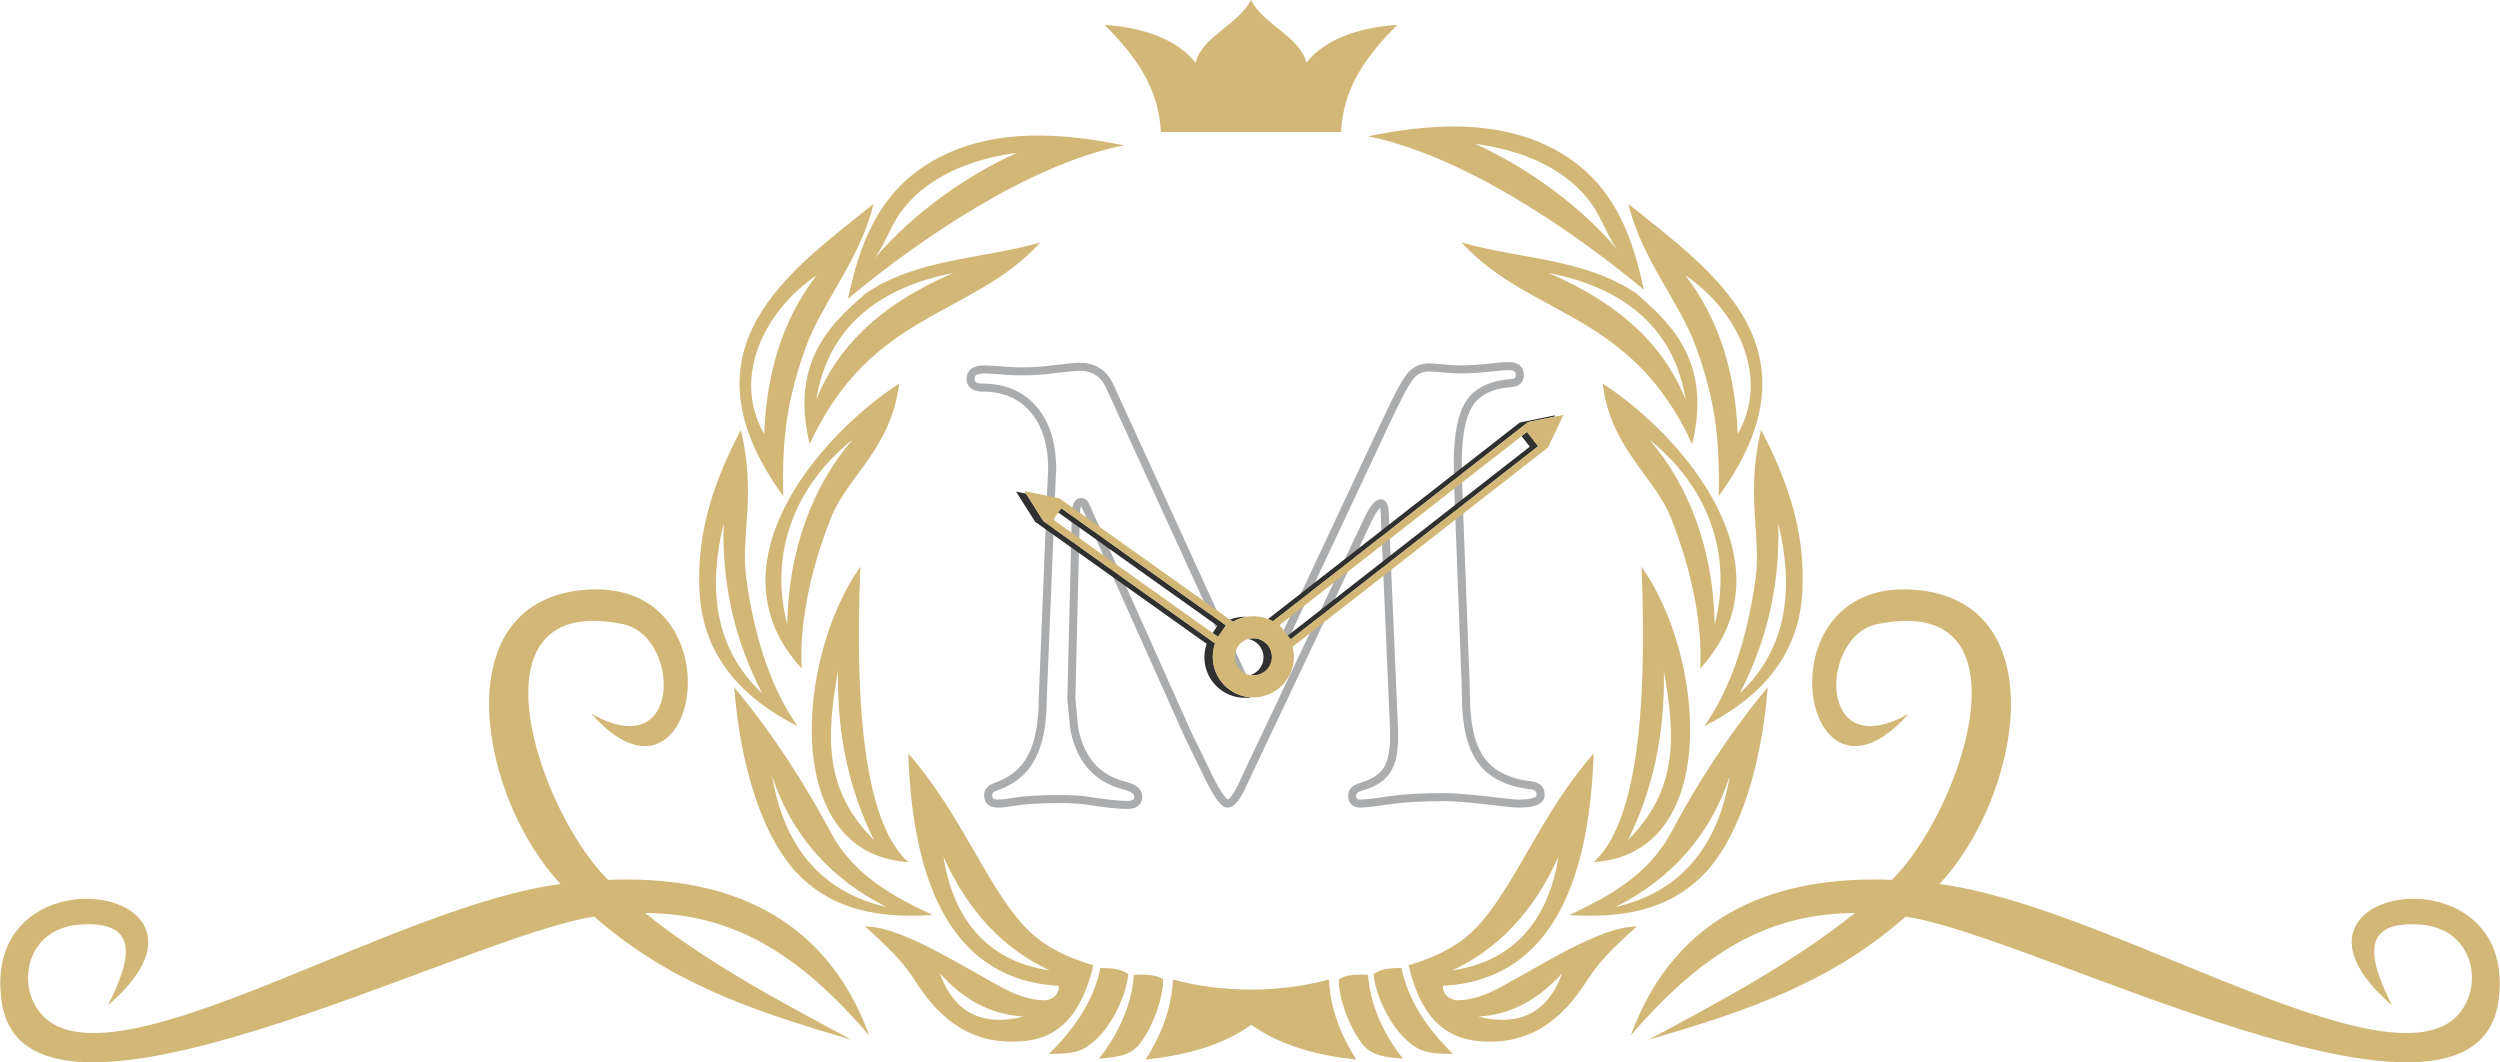 <?xml version="1.0" encoding="UTF-8"?>
<svg xmlns="http://www.w3.org/2000/svg" xml:space="preserve" width="2591px" height="1101px" version="1.1" style="shape-rendering:geometricPrecision; text-rendering:geometricPrecision; image-rendering:optimizeQuality; fill-rule:evenodd; clip-rule:evenodd"
viewBox="0 0 1404.74 597.04">
 <defs>
  <style type="text/css">
   <![CDATA[
    .str0 {stroke:#AAACAE;stroke-width:4.52;stroke-miterlimit:2.613}
    .fil0 {fill:none;fill-rule:nonzero}
    .fil1 {fill:#D3B776}
    .fil2 {fill:#303031}
   ]]>
  </style>
 </defs>
  <path class="fil0 str0" d="M623.7 217.4l73.18 159.95c3.23,7 5.91,10.47 8.04,10.35 2.13,-0.12 4.32,-2.56 6.58,-7.31l67.21 -143.2c6.28,-13.58 10.84,-22.04 13.58,-25.51 2.74,-3.47 6.27,-5.18 10.72,-5.18 1.64,0 4.26,0.19 7.85,0.55 3.41,0.37 7,0.55 10.66,0.55 4.93,0 10.9,-0.43 18.08,-1.28 3.65,-0.37 6.39,-0.55 8.16,-0.55 4.2,0 6.27,1.65 6.27,4.99 0,2.8 -1.58,4.27 -4.81,4.51 -11.14,0.85 -18.94,4.57 -23.38,11.26 -4.45,6.64 -6.7,17.9 -6.7,33.73l0.19 12.18 4.2 111.06 0.18 7.37c0,16.44 2.86,28.61 8.64,36.53 5.73,7.91 15.23,12.54 28.38,14 3.35,0.49 4.99,2.26 4.99,5.3 0,3.29 -4.02,4.93 -12.12,4.93 -2.37,0 -6.15,-0.36 -11.38,-1.03 -14.49,-1.77 -24.72,-2.62 -30.81,-2.62 -12.48,0 -22.83,0.61 -31.17,1.82 -7.8,1.22 -13.16,1.83 -16.02,1.83 -2.98,0 -4.44,-1.52 -4.44,-4.56 0,-2.32 1.7,-3.96 5.11,-4.94 6.76,-1.88 11.51,-4.93 14.31,-9.07 2.74,-4.2 4.14,-10.35 4.14,-18.57 0,-3.96 -0.06,-6.7 -0.18,-8.4l-5.12 -118.43c-0.12,-3.22 -0.91,-4.81 -2.31,-4.81 -1.83,0 -4.26,3.29 -7.37,9.81l-67.4 142.35 -2.49 5.36c-3.41,7.43 -6.28,11.14 -8.53,11.26 -2.56,0.12 -6.94,-6.45 -13.09,-19.6l-9.07 -18.57 -57.05 -127.44 -1.22 -2.62c-0.49,-0.85 -1.22,-1.28 -2.13,-1.28 -1.89,0 -2.86,2.44 -2.86,7.31l-0.18 5.72 -2.2 90.18 -0.18 7.12 1.58 16.8c3.35,17.54 12.67,28.19 28.01,32.15 5.36,1.34 8.04,3.41 8.04,6.21 0,3.17 -2.07,4.75 -6.27,4.75 -3.23,0 -7.07,-0.3 -11.45,-0.85l-12.73 -1.77c-3.22,-0.42 -7.91,-0.67 -14,-0.67 -10.84,0 -19.36,0.49 -25.45,1.53 -3.9,0.67 -6.88,1.03 -8.95,1.03 -3.71,0 -5.54,-1.58 -5.54,-4.75 0,-2.19 1.4,-3.77 4.26,-4.75 9.2,-3.1 15.89,-8.58 20.09,-16.5 4.2,-7.91 6.34,-18.87 6.34,-32.88l4.75 -117.14 0.54 -11.94c0,-14.3 -3.47,-25.51 -10.47,-33.61 -6.94,-8.15 -16.5,-12.23 -28.62,-12.23 -4.5,0 -6.75,-1.71 -6.75,-5.06 0,-3.47 2.55,-5.17 7.67,-5.17 1.09,0 2.43,0.06 4.14,0.18l10.35 0.73c1.89,0.12 4.32,0.18 7.3,0.18 5.61,0 11.09,-0.36 16.38,-1.09 8.1,-0.98 13.34,-1.46 15.71,-1.46 7.86,0 13.46,3.77 16.81,11.26z"/>
  <path class="fil1" d="M332.11 401.02c51.8,29.72 50.22,-43.54 17.9,-50.23 -88.79,-18.4 -48.48,103.78 -8.44,143.71 63.15,-2.56 121.35,17.62 146.81,87.47 -40.99,-47.8 -78.29,-68.6 -125.96,-68.85 35.41,28.61 79.29,51.48 115.88,71.19 -59.5,-17.27 -103.59,-33.3 -144.41,-69.14 -71.44,10.08 -319.63,143.05 -333.14,47.52 -12.54,-88.64 137.99,-64.52 59.81,2.25 11.07,-22.11 20.85,-48.21 -16.37,-45.27 -34.38,2.72 -36.89,45.48 -12.07,57.06 50.45,23.53 192.77,-68.12 282.81,-79.91 -45.22,-48.01 -65.57,-156.67 11.21,-165.11 91.34,-10.04 66.88,138.13 5.97,69.31z"/>
  <path class="fil1" d="M659.09 550.47c-0.8,16.55 -6.67,31.31 -15.41,45.04 22.22,-2.43 42.85,-7.7 59.44,-19.58 16.6,11.88 36.79,17.15 59.01,19.58 -8.74,-13.73 -14.61,-28.49 -15.41,-45.04 -27.25,7.58 -60.38,7.58 -87.63,0z"/>
  <path class="fil1" d="M637.05 547.88c6.06,-0.4 12.55,-0.13 16.47,2.43 0.36,10.5 -6.35,28.06 -13.38,36.66 -5.56,6.8 -13.8,7.19 -22.6,7.98 10.82,-13.9 18.52,-30.32 19.51,-47.07z"/>
  <path class="fil1" d="M618.3 544c7,0.1 11.54,0.45 15.68,3.51 -1.11,12.07 -9.95,32.18 -23.49,40.93 -5.96,3.85 -13.86,3.79 -21.18,3.84 14.37,-13.81 25.5,-30.6 28.99,-48.28z"/>
  <path class="fil1" d="M595.01 554.07c-57.25,-3.12 -82.12,-52.41 -84.7,-130.61 29.16,33.08 43.77,73.84 65.05,96.9 11.36,12.32 25.48,18.03 38.97,22.15 -6.62,28.2 -19.81,40.84 -39.13,42.6 -28.3,2.58 -46.72,-11.16 -61.34,-34.34 -6.7,-10.61 -16.5,-20.03 -27.83,-30.06 20.28,-0.2 53.52,21.83 77.98,34.8 10.97,5.82 18.61,6.67 23.57,6.65 4.5,-0.89 7.38,-3.23 7.43,-8.09zm-66.94 -6.98c12.05,13.08 26.44,22.96 47.03,24.25 -21.75,5.56 -38.81,-1.26 -47.03,-24.25zm2.01 -65.66c13.75,30.79 33.8,51.86 59.69,63.95 -35.8,-5.23 -54.4,-29.8 -59.69,-63.95z"/>
  <path class="fil1" d="M510.27 484.5c-22.94,-20.73 -30.46,-79.59 -26.87,-165.98 -35.76,50.15 -45.36,161.37 26.87,165.98zm-19.28 -12.41c-13.08,-26.56 -20.82,-57.38 -20.16,-94.93 -6.79,37.79 -7.59,67.11 20.16,94.93z"/>
  <path class="fil1" d="M412.46 386.2c3.48,43.77 15.12,80.9 33,101.99 21.24,24.01 48.98,27.84 78.51,26.08 -19.53,-9.29 -43.73,-21.24 -57.05,-46.18 -14.17,-26.51 -31.66,-54.36 -54.46,-81.89zm85.59 123.56c-31.12,-15.61 -53.54,-40.52 -64.25,-73.64 6.28,37.97 26.27,64.93 64.25,73.64z"/>
  <path class="fil1" d="M448.09 408.1c-14.16,-20.24 -23.89,-47.61 -28.78,-82.78 -3.36,-24.16 5.76,-46.77 -3.09,-83.72 -13.51,25.91 -25.24,55.6 -23.19,91.41 2.13,37.17 25.46,60.09 55.06,75.09zm-19.93 -18.47c-13.89,-27.05 -22.66,-57.73 -21.64,-95.37 -8.45,35.02 -6.05,69.35 21.64,95.37z"/>
  <path class="fil1" d="M505.26 215.51c-4.6,36.75 -28.88,51.84 -38.35,75.45 -12,29.92 -17.95,61.12 -16.46,84.76 -52.5,-56.85 7.68,-129.44 54.81,-160.21zm-62.97 135.41c0.68,-41.95 14.52,-78.43 36.79,-103.9 -32.27,25.74 -47.26,63.67 -36.79,103.9z"/>
  <path class="fil1" d="M490.77 114.61c-7.25,30.76 -29.1,55.66 -38.02,80.5 -10.54,29.3 -13.51,51.05 -12.69,83.73 -60.73,-83.51 4.66,-127.05 50.71,-164.23zm-32 40.13c-19.76,25.71 -28.13,56.02 -29.44,89.19 -18.47,-32.36 0.55,-69.6 29.44,-89.19z"/>
  <path class="fil1" d="M486.3 164.93c-16.18,14.55 -43.35,36.15 -31.36,84.58 34.65,-75.17 91.2,-70.99 129.62,-113.3 -32.75,9.58 -68.81,8.81 -98.26,28.72zm-27.68 59.57c11.28,-27.96 33.91,-52.55 76.97,-71.09 -39.69,7.73 -70.13,28.81 -76.97,71.09z"/>
  <path class="fil1" d="M768.76 547.88c-6.06,-0.4 -12.55,-0.13 -16.47,2.43 -0.36,10.5 6.35,28.06 13.38,36.66 5.55,6.8 13.8,7.19 22.6,7.98 -10.82,-13.9 -18.52,-30.32 -19.51,-47.07z"/>
  <path class="fil1" d="M787.51 544c-7,0.1 -11.54,0.45 -15.69,3.51 1.11,12.07 9.96,32.18 23.5,40.93 5.96,3.85 13.86,3.79 21.17,3.84 -14.37,-13.81 -25.5,-30.6 -28.98,-48.28z"/>
  <path class="fil1" d="M810.79 554.07c57.26,-3.12 82.13,-52.41 84.71,-130.61 -29.17,33.08 -43.78,73.84 -65.05,96.9 -11.36,12.32 -25.48,18.03 -38.97,22.15 6.62,28.2 19.81,40.84 39.13,42.6 28.3,2.58 46.72,-11.16 61.34,-34.34 6.7,-10.61 16.5,-20.03 27.82,-30.06 -20.27,-0.2 -53.51,21.83 -77.97,34.8 -10.97,5.82 -18.61,6.67 -23.57,6.65 -4.5,-0.89 -7.38,-3.23 -7.44,-8.09zm66.95 -6.98c-12.05,13.08 -26.44,22.96 -47.03,24.25 21.75,5.56 38.81,-1.26 47.03,-24.25zm-2.02 -65.66c-13.74,30.79 -33.79,51.86 -59.68,63.95 35.79,-5.23 54.4,-29.8 59.68,-63.95z"/>
  <path class="fil1" d="M895.54 484.5c22.93,-20.73 30.46,-79.59 26.87,-165.98 35.76,50.15 45.36,161.37 -26.87,165.98zm19.28 -12.41c13.08,-26.56 20.82,-57.38 20.16,-94.93 6.79,37.79 7.59,67.11 -20.16,94.93z"/>
  <path class="fil1" d="M993.35 386.2c-3.48,43.77 -15.13,80.9 -33,101.99 -21.24,24.01 -48.98,27.84 -78.51,26.08 19.53,-9.29 43.73,-21.24 57.05,-46.18 14.17,-26.51 31.66,-54.36 54.46,-81.89zm-85.6 123.56c31.13,-15.61 53.55,-40.52 64.25,-73.64 -6.27,37.97 -26.26,64.93 -64.25,73.64z"/>
  <path class="fil1" d="M957.71 408.1c14.17,-20.24 23.9,-47.61 28.79,-82.78 3.36,-24.16 -5.76,-46.77 3.09,-83.72 13.51,25.91 25.23,55.6 23.19,91.41 -2.13,37.17 -25.46,60.09 -55.07,75.09zm19.94 -18.47c13.89,-27.05 22.66,-57.73 21.64,-95.37 8.45,35.02 6.05,69.35 -21.64,95.37z"/>
  <path class="fil1" d="M900.54 215.51c4.6,36.75 28.89,51.84 38.36,75.45 12,29.92 17.95,61.12 16.46,84.76 52.49,-56.85 -7.68,-129.44 -54.82,-160.21zm62.98 135.41c-0.68,-41.95 -14.52,-78.43 -36.79,-103.9 32.27,25.74 47.26,63.67 36.79,103.9z"/>
  <path class="fil1" d="M915.03 114.61c7.26,30.76 29.1,55.66 38.03,80.5 10.54,29.3 13.51,51.05 12.69,83.73 60.73,-83.51 -4.66,-127.05 -50.72,-164.23zm32.01 40.13c19.76,25.71 28.12,56.02 29.43,89.19 18.48,-32.36 -0.54,-69.6 -29.43,-89.19z"/>
  <path class="fil1" d="M919.51 164.93c16.18,14.55 43.35,36.15 31.36,84.58 -34.65,-75.17 -91.2,-70.99 -129.63,-113.3 32.76,9.58 68.82,8.81 98.27,28.72zm27.68 59.57c-11.28,-27.96 -33.91,-52.55 -76.98,-71.09 39.69,7.73 70.14,28.81 76.98,71.09z"/>
  <path class="fil1" d="M876.04 85.37c-34.23,-19.66 -75.02,-15.33 -107.37,-8.78 53.17,10.73 114.47,52.46 155.06,86.23 -6.15,-28.32 -15.86,-59.18 -47.69,-77.45zm32.44 54.5c-22.27,-26.06 -52.25,-46.68 -79.62,-59.01 19.31,2.61 46.87,9.72 64.17,31.93 6.49,8.35 9.42,18.4 15.45,27.08z"/>
  <path class="fil1" d="M702.9 74.17c16.91,0 33.78,0 50.64,0 1.21,-24.64 13.85,-42.49 31.65,-60.18 -21.89,1.38 -41.22,8.36 -51.15,21.32 -3.56,-14.81 -24.16,-21.47 -31.12,-35.31 -6.96,13.84 -27.59,20.5 -31.15,35.31 -9.93,-12.96 -29.26,-19.94 -51.15,-21.32 17.8,17.69 30.44,35.54 31.65,60.18 16.86,0 33.72,0 50.63,0z"/>
  <path class="fil1" d="M524.09 90.44c34.23,-19.66 75.02,-15.32 107.37,-8.77 -53.16,10.73 -114.46,52.46 -155.06,86.23 6.15,-28.32 15.86,-59.18 47.69,-77.46zm-32.44 54.51c22.27,-26.06 52.26,-46.68 79.62,-59.01 -19.31,2.61 -46.87,9.72 -64.16,31.93 -6.5,8.34 -9.42,18.4 -15.46,27.08z"/>
  <path class="fil2" d="M681.34 355.75l2.78 -4.02 -89.54 -63.71 1.68 -2.42 92.58 65.87 -4.46 6.44 -3.04 -2.16zm18.18 -9.13c0.36,0 0.72,0.01 1.07,0.02 -2.8,0.45 -5.44,1.42 -7.81,2.8l-1.7 -1.21c2.61,-1.05 5.46,-1.61 8.44,-1.61l0 0zm12.99 1.28l141.47 -110.44 19.82 -4.04 -0.36 0.77 -14.73 3.01 -143.45 111.99c-0.89,-0.49 -1.8,-0.92 -2.75,-1.29l0 0zm-9.34 44c-1.19,0.19 -2.4,0.29 -3.65,0.29 -12.59,0 -22.79,-10.2 -22.79,-22.79 0,-2.65 0.46,-5.19 1.29,-7.55l-96.4 -68.59 -10.73 -16.98 5.62 1.16 9.83 15.55 96.4 68.59c-0.83,2.37 -1.28,4.91 -1.28,7.56 0,12.23 9.63,22.2 21.71,22.76l0 0zm-1.86 -32.78c4.91,0.85 8.65,5.13 8.65,10.28 0,4.75 -3.16,8.76 -7.5,10.03 0.58,0.1 1.18,0.15 1.79,0.15 5.76,0 10.44,-4.67 10.44,-10.44 0,-5.77 -4.68,-10.44 -10.44,-10.44 -1.03,0 -2.01,0.15 -2.94,0.42zm158.28 -108.08l-4.62 -5.93 3.06 -2.39 6.29 8.06 -139.08 108.56 -1.66 -2.12 136.01 -106.18 0 0z"/>
  <path class="fil1" d="M596.26 285.6l-4.47 6.43 92.59 65.88 4.46 -6.44 -92.58 -65.87zm107.99 60.75c3.99,0 7.74,1.03 11.01,2.84l143.45 -111.99 19.82 -4.04 -8.69 18.3 -143.52 112.02c0.47,1.81 0.72,3.71 0.72,5.66 0,12.58 -10.21,22.79 -22.79,22.79 -12.59,0 -22.79,-10.21 -22.79,-22.79 0,-2.65 0.45,-5.19 1.28,-7.56l-96.4 -68.59 -10.73 -16.97 19.69 4.06 97.48 69.36c3.38,-1.96 7.28,-3.09 11.47,-3.09l0 0zm0 12.35c5.76,0 10.44,4.67 10.44,10.44 0,5.77 -4.68,10.44 -10.44,10.44 -5.77,0 -10.44,-4.67 -10.44,-10.44 0,-5.77 4.67,-10.44 10.44,-10.44zm160.07 -107.92l-6.29 -8.06 -139.08 108.57 6.29 8.05 139.08 -108.56z"/>
  <path class="fil1" d="M1072.63 401.02c-51.8,29.72 -50.21,-43.54 -17.9,-50.23 88.79,-18.4 48.48,103.78 8.44,143.71 -63.15,-2.56 -121.35,17.62 -146.81,87.47 40.99,-47.8 78.3,-68.6 125.96,-68.85 -35.41,28.61 -79.29,51.48 -115.88,71.19 59.5,-17.27 103.59,-33.3 144.41,-69.14 71.44,10.08 319.63,143.05 333.14,47.52 12.54,-88.64 -137.99,-64.52 -59.81,2.25 -11.07,-22.11 -20.85,-48.21 16.37,-45.27 34.39,2.72 36.89,45.48 12.07,57.06 -50.44,23.53 -192.77,-68.12 -282.81,-79.91 45.22,-48.01 65.57,-156.67 -11.21,-165.11 -91.34,-10.04 -66.87,138.13 -5.97,69.31z"/>
</svg>
